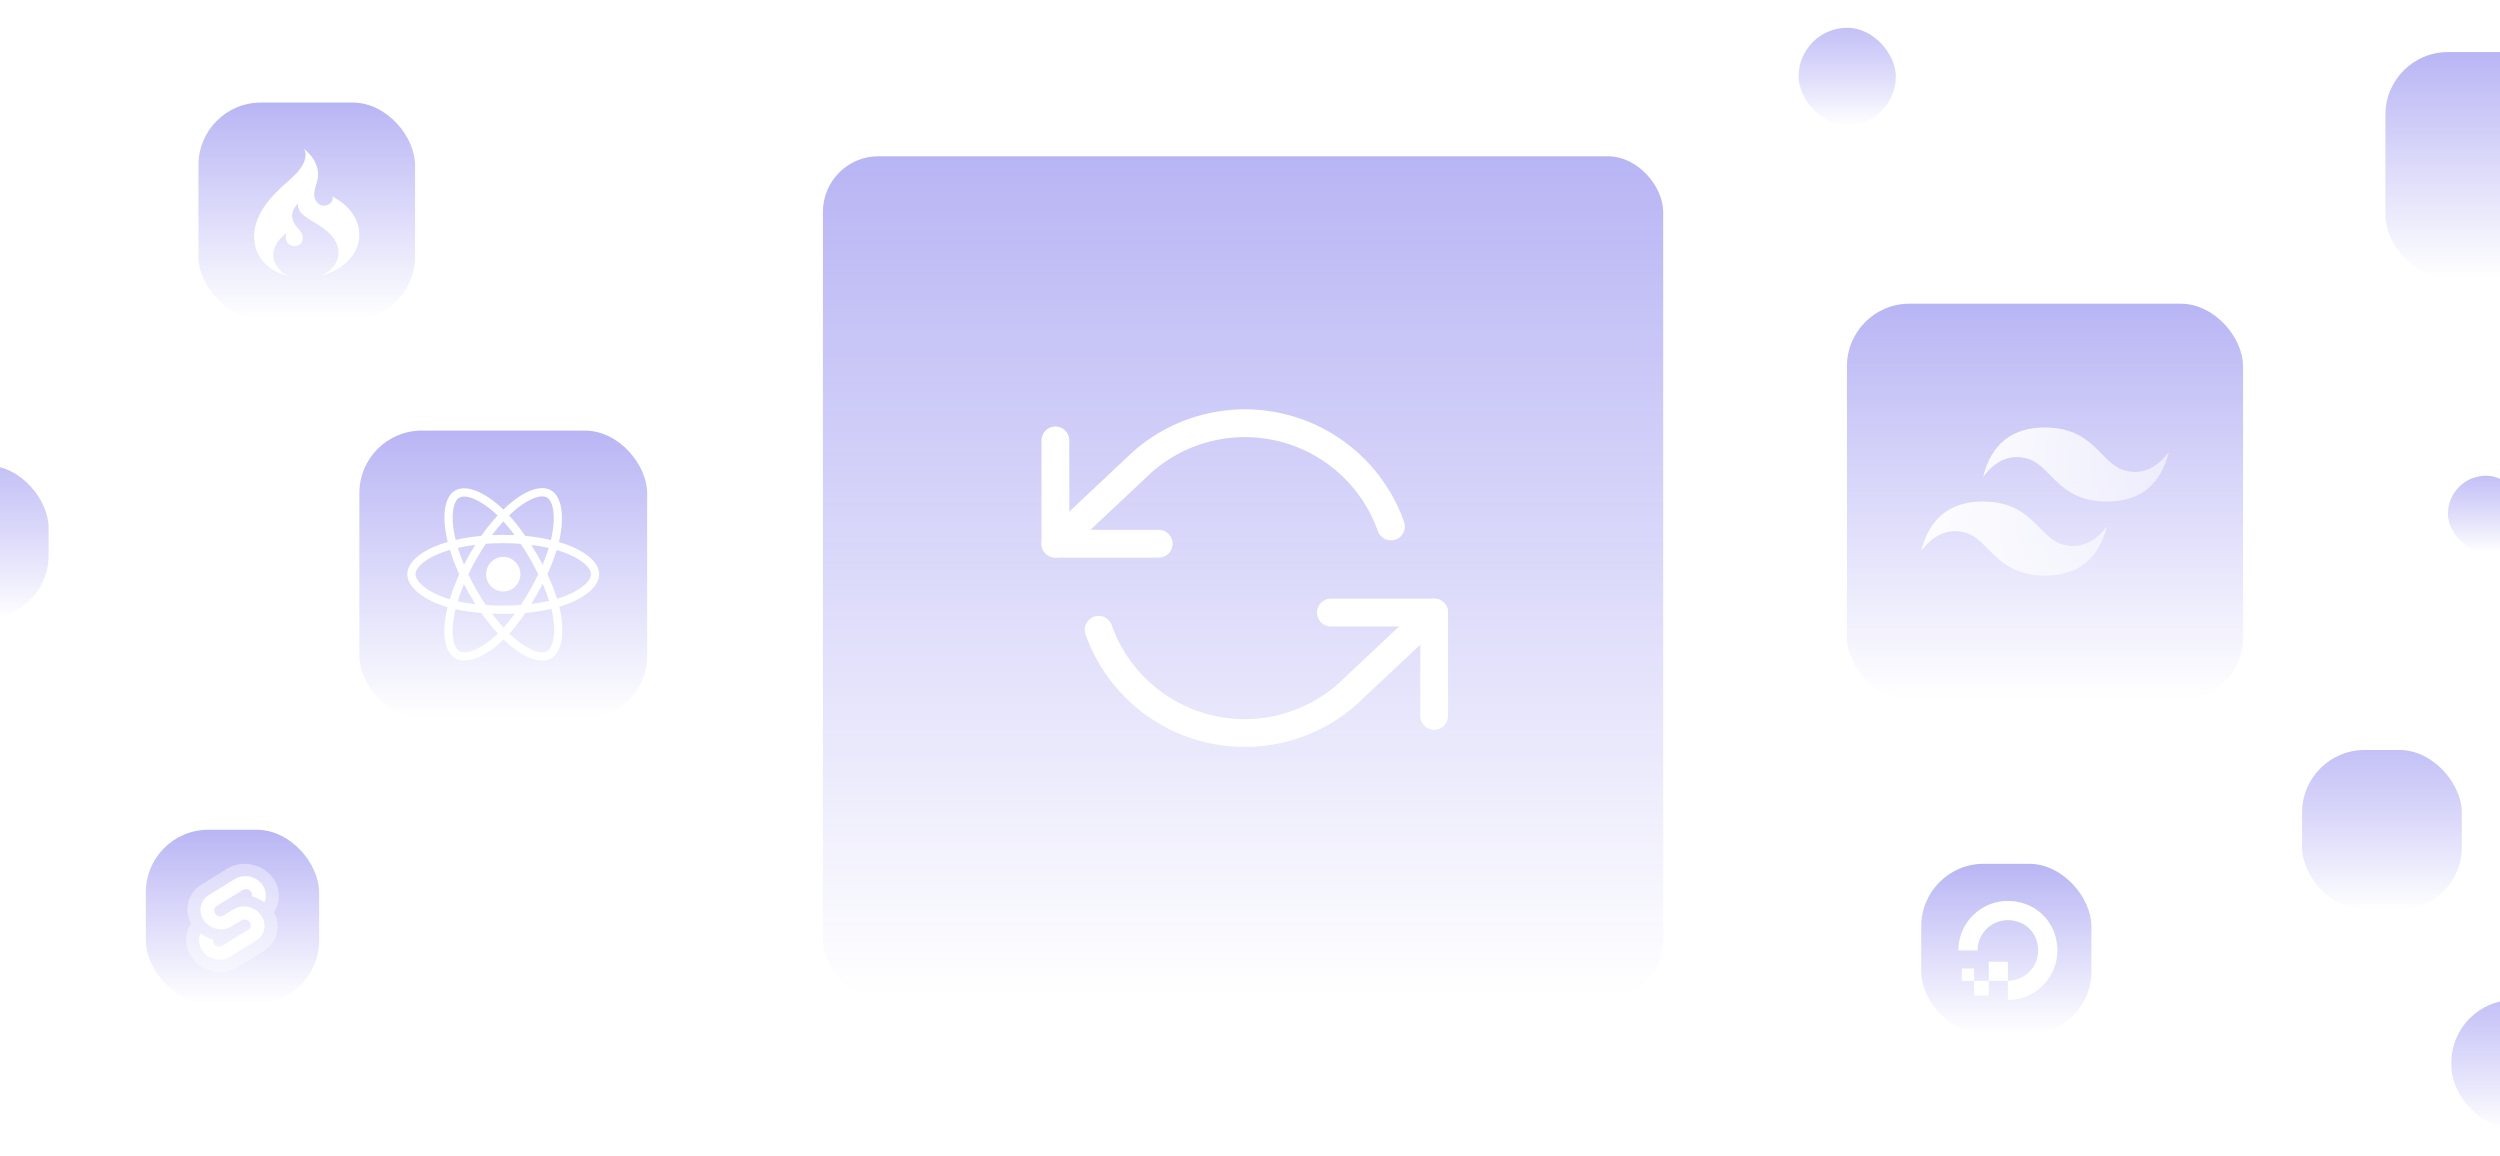 <svg width="720" height="333" viewBox="0 0 720 333" fill="none" xmlns="http://www.w3.org/2000/svg">
<rect x="103.495" y="124.004" width="82.884" height="82.884" rx="18" fill="url(#paint0_linear_3_956)" fill-opacity="0.4"/>
<g clip-path="url(#clip0_3_956)">
<path d="M162.74 156.683C162.167 156.483 161.573 156.295 160.962 156.116C161.062 155.702 161.154 155.292 161.237 154.89C162.583 148.285 161.703 142.964 158.696 141.213C155.814 139.533 151.1 141.284 146.338 145.471C145.881 145.874 145.421 146.3 144.962 146.747C144.657 146.451 144.351 146.166 144.047 145.893C139.057 141.415 134.055 139.529 131.052 141.286C128.172 142.97 127.32 147.972 128.532 154.232C128.649 154.836 128.785 155.454 128.94 156.082C128.232 156.285 127.549 156.501 126.895 156.731C121.045 158.792 117.309 162.023 117.309 165.373C117.309 168.834 121.32 172.305 127.413 174.409C127.894 174.575 128.393 174.732 128.907 174.881C128.74 175.56 128.595 176.226 128.473 176.875C127.317 183.025 128.22 187.909 131.092 189.583C134.059 191.312 139.038 189.535 143.886 185.253C144.269 184.914 144.654 184.555 145.039 184.179C145.538 184.665 146.037 185.125 146.533 185.556C151.229 189.64 155.867 191.289 158.736 189.61C161.7 187.876 162.663 182.63 161.413 176.246C161.317 175.759 161.206 175.261 161.081 174.754C161.431 174.649 161.774 174.542 162.109 174.429C168.444 172.309 172.565 168.88 172.565 165.373C172.565 162.011 168.708 158.759 162.74 156.683ZM161.367 172.165C161.064 172.266 160.754 172.364 160.438 172.459C159.739 170.222 158.795 167.843 157.64 165.385C158.743 162.986 159.65 160.637 160.33 158.414C160.895 158.58 161.443 158.754 161.972 158.938C167.085 160.717 170.204 163.347 170.204 165.373C170.204 167.532 166.836 170.334 161.367 172.165ZM159.097 176.71C159.65 179.532 159.729 182.084 159.363 184.079C159.034 185.872 158.372 187.067 157.554 187.546C155.812 188.564 152.088 187.24 148.072 183.748C147.612 183.347 147.148 182.92 146.683 182.468C148.24 180.747 149.796 178.746 151.314 176.525C153.986 176.285 156.509 175.894 158.798 175.359C158.911 175.818 159.011 176.269 159.097 176.71ZM136.147 187.37C134.446 187.977 133.091 187.994 132.271 187.517C130.528 186.501 129.804 182.58 130.792 177.319C130.905 176.717 131.04 176.098 131.196 175.466C133.459 175.972 135.964 176.336 138.642 176.555C140.171 178.729 141.772 180.727 143.385 182.477C143.033 182.821 142.682 183.148 142.332 183.457C140.189 185.35 138.04 186.694 136.147 187.37ZM128.176 172.152C125.482 171.221 123.257 170.012 121.732 168.692C120.361 167.506 119.669 166.329 119.669 165.373C119.669 163.34 122.669 160.747 127.672 158.984C128.279 158.77 128.915 158.568 129.574 158.379C130.265 160.652 131.172 163.028 132.267 165.431C131.158 167.87 130.238 170.284 129.54 172.584C129.07 172.447 128.615 172.303 128.176 172.152ZM130.848 153.774C129.81 148.411 130.499 144.365 132.235 143.35C134.083 142.269 138.171 143.811 142.48 147.676C142.755 147.923 143.031 148.182 143.309 148.45C141.703 150.192 140.117 152.175 138.601 154.336C136.003 154.579 133.515 154.97 131.228 155.494C131.084 154.909 130.957 154.335 130.848 153.774ZM154.683 159.721C154.136 158.767 153.575 157.835 153.003 156.929C154.766 157.154 156.455 157.453 158.041 157.819C157.565 159.361 156.971 160.974 156.273 162.627C155.772 161.665 155.241 160.696 154.683 159.721ZM144.963 150.154C146.052 151.346 147.142 152.677 148.215 154.121C147.134 154.07 146.04 154.043 144.937 154.043C143.844 154.043 142.758 154.069 141.684 154.12C142.758 152.689 143.857 151.36 144.963 150.154ZM135.181 159.738C134.635 160.695 134.115 161.659 133.621 162.625C132.934 160.978 132.346 159.358 131.866 157.794C133.442 157.437 135.123 157.145 136.875 156.925C136.295 157.839 135.729 158.778 135.181 159.737V159.738ZM136.925 173.992C135.116 173.788 133.409 173.512 131.833 173.165C132.321 171.573 132.922 169.918 133.624 168.235C134.119 169.201 134.641 170.165 135.191 171.124H135.191C135.75 172.102 136.33 173.059 136.925 173.992ZM145.029 180.76C143.91 179.54 142.794 178.191 141.704 176.74C142.762 176.782 143.841 176.803 144.937 176.803C146.063 176.803 147.177 176.777 148.272 176.728C147.196 178.206 146.11 179.557 145.029 180.76ZM156.295 168.15C157.034 169.851 157.656 171.496 158.151 173.061C156.549 173.431 154.819 173.728 152.996 173.949C153.57 173.031 154.136 172.083 154.693 171.108C155.255 170.122 155.79 169.134 156.295 168.15ZM152.648 169.916C151.784 171.43 150.897 172.875 149.997 174.238C148.357 174.357 146.663 174.418 144.937 174.418C143.217 174.418 141.545 174.364 139.934 174.258C138.998 172.877 138.091 171.428 137.233 169.929H137.233C136.377 168.435 135.59 166.929 134.876 165.43C135.589 163.929 136.375 162.42 137.226 160.929L137.226 160.929C138.079 159.434 138.977 157.992 139.905 156.619C141.549 156.494 143.234 156.428 144.937 156.428H144.937C146.648 156.428 148.335 156.494 149.978 156.621C150.891 157.984 151.783 159.421 152.64 160.916C153.507 162.429 154.302 163.927 155.022 165.397C154.305 166.891 153.51 168.405 152.648 169.916ZM157.517 143.279C159.368 144.357 160.087 148.706 158.925 154.409C158.851 154.773 158.767 155.143 158.676 155.519C156.384 154.984 153.895 154.586 151.288 154.339C149.77 152.154 148.196 150.168 146.617 148.449C147.042 148.036 147.466 147.642 147.888 147.271C151.967 143.683 155.78 142.267 157.517 143.279ZM144.937 160.387C147.662 160.387 149.871 162.619 149.871 165.373C149.871 168.127 147.662 170.359 144.937 170.359C142.212 170.359 140.003 168.127 140.003 165.373C140.003 162.619 142.212 160.387 144.937 160.387Z" fill="white"/>
</g>
<rect x="42" y="238.972" width="49.909" height="49.909" rx="18" fill="url(#paint1_linear_3_956)" fill-opacity="0.4"/>
<g clip-path="url(#clip1_3_956)">
<path d="M78.618 252.898C75.635 248.757 69.742 247.53 65.481 250.162L57.998 254.787C55.954 256.034 54.546 258.058 54.12 260.363C53.763 262.283 54.077 264.263 55.011 265.991C54.371 266.933 53.934 267.992 53.727 269.102C53.297 271.451 53.86 273.87 55.29 275.811C58.274 279.953 64.167 281.18 68.427 278.547L75.91 273.923C77.954 272.676 79.362 270.652 79.789 268.347C80.145 266.427 79.832 264.446 78.898 262.718C79.538 261.776 79.975 260.718 80.181 259.607C80.612 257.258 80.049 254.84 78.619 252.898" fill="white" fill-opacity="0.4"/>
<path d="M64.749 276.205C62.337 276.814 59.789 275.898 58.368 273.911C57.508 272.744 57.169 271.289 57.428 269.876C57.471 269.646 57.531 269.419 57.606 269.198L57.748 268.781L58.131 269.054C59.017 269.685 60.007 270.165 61.059 270.473L61.337 270.555L61.312 270.824C61.278 271.207 61.385 271.589 61.614 271.903C62.041 272.501 62.808 272.777 63.535 272.595C63.697 272.552 63.853 272.486 63.995 272.399L71.48 267.773C71.85 267.547 72.106 267.18 72.183 266.763C72.261 266.337 72.159 265.898 71.9 265.546C71.472 264.948 70.705 264.672 69.978 264.854C69.815 264.896 69.66 264.962 69.519 265.05L66.662 266.816C66.192 267.105 65.68 267.324 65.142 267.463C62.73 268.071 60.182 267.155 58.761 265.169C57.9 264.001 57.561 262.547 57.82 261.133C58.077 259.747 58.924 258.53 60.154 257.78L67.638 253.154C68.108 252.864 68.621 252.645 69.159 252.506C71.572 251.898 74.12 252.813 75.541 254.8C76.401 255.967 76.74 257.422 76.481 258.835C76.437 259.065 76.378 259.291 76.302 259.513L76.161 259.93L75.778 259.657C74.892 259.026 73.902 258.546 72.85 258.238L72.572 258.156L72.597 257.887C72.631 257.504 72.524 257.122 72.295 256.808C71.868 256.209 71.1 255.933 70.374 256.116C70.211 256.158 70.056 256.224 69.914 256.312L62.429 260.938C62.058 261.164 61.803 261.531 61.726 261.948C61.648 262.374 61.75 262.812 62.009 263.165C62.437 263.763 63.204 264.039 63.931 263.857C64.094 263.814 64.249 263.748 64.391 263.661L67.247 261.896C67.716 261.606 68.229 261.387 68.766 261.248C71.179 260.64 73.727 261.555 75.148 263.542C76.008 264.709 76.347 266.164 76.088 267.577C75.832 268.964 74.985 270.181 73.755 270.932L66.27 275.557C65.8 275.847 65.287 276.066 64.749 276.205" fill="white"/>
</g>
<rect x="57.151" y="29.533" width="62.386" height="62.386" rx="18" fill="url(#paint2_linear_3_956)" fill-opacity="0.4"/>
<path d="M82.941 79.439C80.759 78.493 78.718 76.086 78.713 73.623C78.707 70.938 80.402 68.658 82.509 67.16C82.256 68.121 82.118 69 82.745 69.86C83.329 70.659 84.351 71.048 85.316 70.837C87.571 70.341 87.674 67.852 86.338 66.402C85.016 64.966 83.737 63.343 84.24 61.261C84.492 60.217 85.131 59.239 85.939 58.54C85.318 60.18 87.084 61.798 88.248 62.604C90.267 64.002 92.482 65.058 94.338 66.697C96.291 68.42 97.733 70.749 97.442 73.45C97.126 76.378 94.81 78.414 92.211 79.442C97.702 78.225 103.377 73.945 103.493 67.829C103.589 62.798 100.152 58.926 95.894 56.709L95.672 56.587C95.789 56.872 95.827 57.114 95.822 57.331C95.861 57.171 95.886 57.007 95.894 56.837C95.892 57.048 95.865 57.247 95.816 57.434L95.822 57.331C95.758 57.602 95.651 57.855 95.507 58.085L95.57 58.018C94.72 59.432 92.421 59.74 91.285 58.275C89.458 55.918 91.323 53.378 91.584 50.882C91.91 47.755 89.957 44.719 87.535 42.902C88.869 45.068 87.112 47.935 85.706 49.537C84.343 51.091 82.685 52.388 81.18 53.799C79.564 55.315 78.009 56.912 76.681 58.691C74.023 62.252 72.396 66.731 73.592 71.174C74.787 75.614 78.617 78.44 82.941 79.439Z" fill="white"/>
<g filter="url(#filter0_f_3_956)">
<rect x="-30" y="134" width="44" height="44" rx="18" fill="url(#paint3_linear_3_956)" fill-opacity="0.4"/>
</g>
<rect x="687" y="15" width="65" height="65" rx="18" fill="url(#paint4_linear_3_956)" fill-opacity="0.4"/>
<g filter="url(#filter1_f_3_956)">
<rect x="663" y="216" width="46" height="46" rx="18" fill="url(#paint5_linear_3_956)" fill-opacity="0.4"/>
</g>
<g filter="url(#filter2_f_3_956)">
<rect x="706" y="288" width="37" height="37" rx="18" fill="url(#paint6_linear_3_956)" fill-opacity="0.4"/>
</g>
<g filter="url(#filter3_f_3_956)">
<rect x="518" y="8" width="28" height="28" rx="14" fill="url(#paint7_linear_3_956)" fill-opacity="0.4"/>
</g>
<g filter="url(#filter4_f_3_956)">
<rect x="705" y="137" width="22" height="22" rx="11" fill="url(#paint8_linear_3_956)" fill-opacity="0.4"/>
</g>
<rect x="553.312" y="248.775" width="49.017" height="49.017" rx="18" fill="url(#paint9_linear_3_956)" fill-opacity="0.4"/>
<path d="M578.267 282.481V287.99C587.604 287.99 594.873 278.969 591.819 269.185C590.484 264.91 587.087 261.512 582.811 260.177C573.027 257.123 564.007 264.393 564.007 273.73H569.528C569.529 273.73 569.53 273.729 569.53 273.729C569.531 267.869 575.329 263.339 581.49 265.574C583.772 266.402 585.593 268.223 586.422 270.505C588.657 276.662 584.134 282.458 578.279 282.467V276.976C578.279 276.976 578.279 276.975 578.278 276.975H572.774C572.774 276.975 572.773 276.976 572.773 276.976V282.481H578.267ZM572.772 286.712H568.543L568.542 286.711V282.481H572.773V286.711C572.773 286.711 572.773 286.712 572.772 286.712ZM568.545 282.481H564.999C564.998 282.481 564.997 282.48 564.997 282.48V278.936C564.997 278.936 564.998 278.933 564.999 278.933H568.542C568.544 278.933 568.545 278.935 568.545 278.935V282.481Z" fill="white"/>
<rect x="531.923" y="87.463" width="114.077" height="114.077" rx="18" fill="url(#paint10_linear_3_956)" fill-opacity="0.4"/>
<g clip-path="url(#clip2_3_956)">
<path d="M588.961 123.112C579.455 123.112 573.513 127.853 571.137 137.335C574.702 132.594 578.861 130.816 583.614 132.001C586.326 132.678 588.264 134.64 590.41 136.812C593.905 140.351 597.95 144.446 606.786 144.446C616.292 144.446 622.234 139.705 624.611 130.224C621.046 134.964 616.887 136.742 612.133 135.557C609.421 134.881 607.483 132.918 605.337 130.746C601.842 127.208 597.797 123.112 588.961 123.112ZM571.137 144.446C561.63 144.446 555.689 149.187 553.312 158.669C556.877 153.928 561.036 152.15 565.789 153.335C568.501 154.012 570.44 155.974 572.585 158.146C576.081 161.685 580.126 165.78 588.961 165.78C598.468 165.78 604.409 161.039 606.786 151.557C603.221 156.298 599.062 158.076 594.309 156.891C591.597 156.215 589.658 154.252 587.513 152.08C584.018 148.542 579.972 144.446 571.137 144.446Z" fill="url(#paint11_linear_3_956)"/>
</g>
<rect x="237" y="45" width="242" height="242" rx="16" fill="url(#paint12_linear_3_956)" fill-opacity="0.4"/>
<path d="M303.958 126.833V156.583H333.708" stroke="white" stroke-width="8" stroke-linecap="round" stroke-linejoin="round"/>
<path d="M413.042 206.167V176.417H383.292" stroke="white" stroke-width="8" stroke-linecap="round" stroke-linejoin="round"/>
<path d="M400.596 151.625C398.082 144.519 393.808 138.165 388.173 133.157C382.539 128.149 375.728 124.651 368.376 122.987C361.023 121.323 353.369 121.549 346.128 123.644C338.887 125.739 332.294 129.633 326.965 134.965L303.958 156.583M413.042 176.417L390.035 198.035C384.706 203.367 378.113 207.261 370.872 209.356C363.631 211.451 355.977 211.677 348.624 210.013C341.272 208.35 334.461 204.851 328.827 199.843C323.192 194.835 318.918 188.481 316.404 181.375" stroke="white" stroke-width="8" stroke-linecap="round" stroke-linejoin="round"/>
<defs>
<filter id="filter0_f_3_956" x="-38" y="126" width="60" height="60" filterUnits="userSpaceOnUse" color-interpolation-filters="sRGB">
<feFlood flood-opacity="0" result="BackgroundImageFix"/>
<feBlend mode="normal" in="SourceGraphic" in2="BackgroundImageFix" result="shape"/>
<feGaussianBlur stdDeviation="4" result="effect1_foregroundBlur_3_956"/>
</filter>
<filter id="filter1_f_3_956" x="655" y="208" width="62" height="62" filterUnits="userSpaceOnUse" color-interpolation-filters="sRGB">
<feFlood flood-opacity="0" result="BackgroundImageFix"/>
<feBlend mode="normal" in="SourceGraphic" in2="BackgroundImageFix" result="shape"/>
<feGaussianBlur stdDeviation="4" result="effect1_foregroundBlur_3_956"/>
</filter>
<filter id="filter2_f_3_956" x="698" y="280" width="53" height="53" filterUnits="userSpaceOnUse" color-interpolation-filters="sRGB">
<feFlood flood-opacity="0" result="BackgroundImageFix"/>
<feBlend mode="normal" in="SourceGraphic" in2="BackgroundImageFix" result="shape"/>
<feGaussianBlur stdDeviation="4" result="effect1_foregroundBlur_3_956"/>
</filter>
<filter id="filter3_f_3_956" x="510" y="0" width="44" height="44" filterUnits="userSpaceOnUse" color-interpolation-filters="sRGB">
<feFlood flood-opacity="0" result="BackgroundImageFix"/>
<feBlend mode="normal" in="SourceGraphic" in2="BackgroundImageFix" result="shape"/>
<feGaussianBlur stdDeviation="4" result="effect1_foregroundBlur_3_956"/>
</filter>
<filter id="filter4_f_3_956" x="697" y="129" width="38" height="38" filterUnits="userSpaceOnUse" color-interpolation-filters="sRGB">
<feFlood flood-opacity="0" result="BackgroundImageFix"/>
<feBlend mode="normal" in="SourceGraphic" in2="BackgroundImageFix" result="shape"/>
<feGaussianBlur stdDeviation="4" result="effect1_foregroundBlur_3_956"/>
</filter>
<linearGradient id="paint0_linear_3_956" x1="144.937" y1="124.004" x2="144.937" y2="206.888" gradientUnits="userSpaceOnUse">
<stop stop-color="#4F46E5"/>
<stop offset="1" stop-color="#4F46E5" stop-opacity="0"/>
</linearGradient>
<linearGradient id="paint1_linear_3_956" x1="66.954" y1="238.972" x2="66.954" y2="288.881" gradientUnits="userSpaceOnUse">
<stop stop-color="#4F46E5"/>
<stop offset="1" stop-color="#4F46E5" stop-opacity="0"/>
</linearGradient>
<linearGradient id="paint2_linear_3_956" x1="88.344" y1="29.533" x2="88.344" y2="91.919" gradientUnits="userSpaceOnUse">
<stop stop-color="#4F46E5"/>
<stop offset="1" stop-color="#4F46E5" stop-opacity="0"/>
</linearGradient>
<linearGradient id="paint3_linear_3_956" x1="-8" y1="134" x2="-8" y2="178" gradientUnits="userSpaceOnUse">
<stop stop-color="#6B63EB"/>
<stop offset="1" stop-color="#4F46E5" stop-opacity="0"/>
</linearGradient>
<linearGradient id="paint4_linear_3_956" x1="719.5" y1="15" x2="719.5" y2="80" gradientUnits="userSpaceOnUse">
<stop stop-color="#4F46E5"/>
<stop offset="1" stop-color="#4F46E5" stop-opacity="0"/>
</linearGradient>
<linearGradient id="paint5_linear_3_956" x1="686" y1="216" x2="686" y2="262" gradientUnits="userSpaceOnUse">
<stop stop-color="#6B63EB"/>
<stop offset="1" stop-color="#4F46E5" stop-opacity="0"/>
</linearGradient>
<linearGradient id="paint6_linear_3_956" x1="724.5" y1="288" x2="724.5" y2="325" gradientUnits="userSpaceOnUse">
<stop stop-color="#6B63EB"/>
<stop offset="1" stop-color="#4F46E5" stop-opacity="0"/>
</linearGradient>
<linearGradient id="paint7_linear_3_956" x1="532" y1="8" x2="532" y2="36" gradientUnits="userSpaceOnUse">
<stop stop-color="#6B63EB"/>
<stop offset="1" stop-color="#4F46E5" stop-opacity="0"/>
</linearGradient>
<linearGradient id="paint8_linear_3_956" x1="716" y1="137" x2="716" y2="159" gradientUnits="userSpaceOnUse">
<stop stop-color="#6B63EB"/>
<stop offset="1" stop-color="#4F46E5" stop-opacity="0"/>
</linearGradient>
<linearGradient id="paint9_linear_3_956" x1="577.821" y1="248.775" x2="577.821" y2="297.793" gradientUnits="userSpaceOnUse">
<stop stop-color="#4F46E5"/>
<stop offset="1" stop-color="#4F46E5" stop-opacity="0"/>
</linearGradient>
<linearGradient id="paint10_linear_3_956" x1="588.961" y1="87.463" x2="588.961" y2="201.54" gradientUnits="userSpaceOnUse">
<stop stop-color="#4F46E5"/>
<stop offset="1" stop-color="#4F46E5" stop-opacity="0"/>
</linearGradient>
<linearGradient id="paint11_linear_3_956" x1="551.332" y1="136.766" x2="612.829" y2="172.316" gradientUnits="userSpaceOnUse">
<stop stop-color="white"/>
<stop offset="1" stop-color="white" stop-opacity="0.5"/>
</linearGradient>
<linearGradient id="paint12_linear_3_956" x1="358" y1="45" x2="358" y2="287" gradientUnits="userSpaceOnUse">
<stop stop-color="#4F46E5"/>
<stop offset="1" stop-color="#4F46E5" stop-opacity="0"/>
</linearGradient>
<clipPath id="clip0_3_956">
<rect width="55.256" height="49.73" fill="white" transform="translate(117.309 140.58)"/>
</clipPath>
<clipPath id="clip1_3_956">
<rect width="26.737" height="31.193" fill="white" transform="translate(53.586 248.775)"/>
</clipPath>
<clipPath id="clip2_3_956">
<rect width="71.298" height="42.779" fill="white" transform="translate(553.312 123.112)"/>
</clipPath>
</defs>
</svg>
